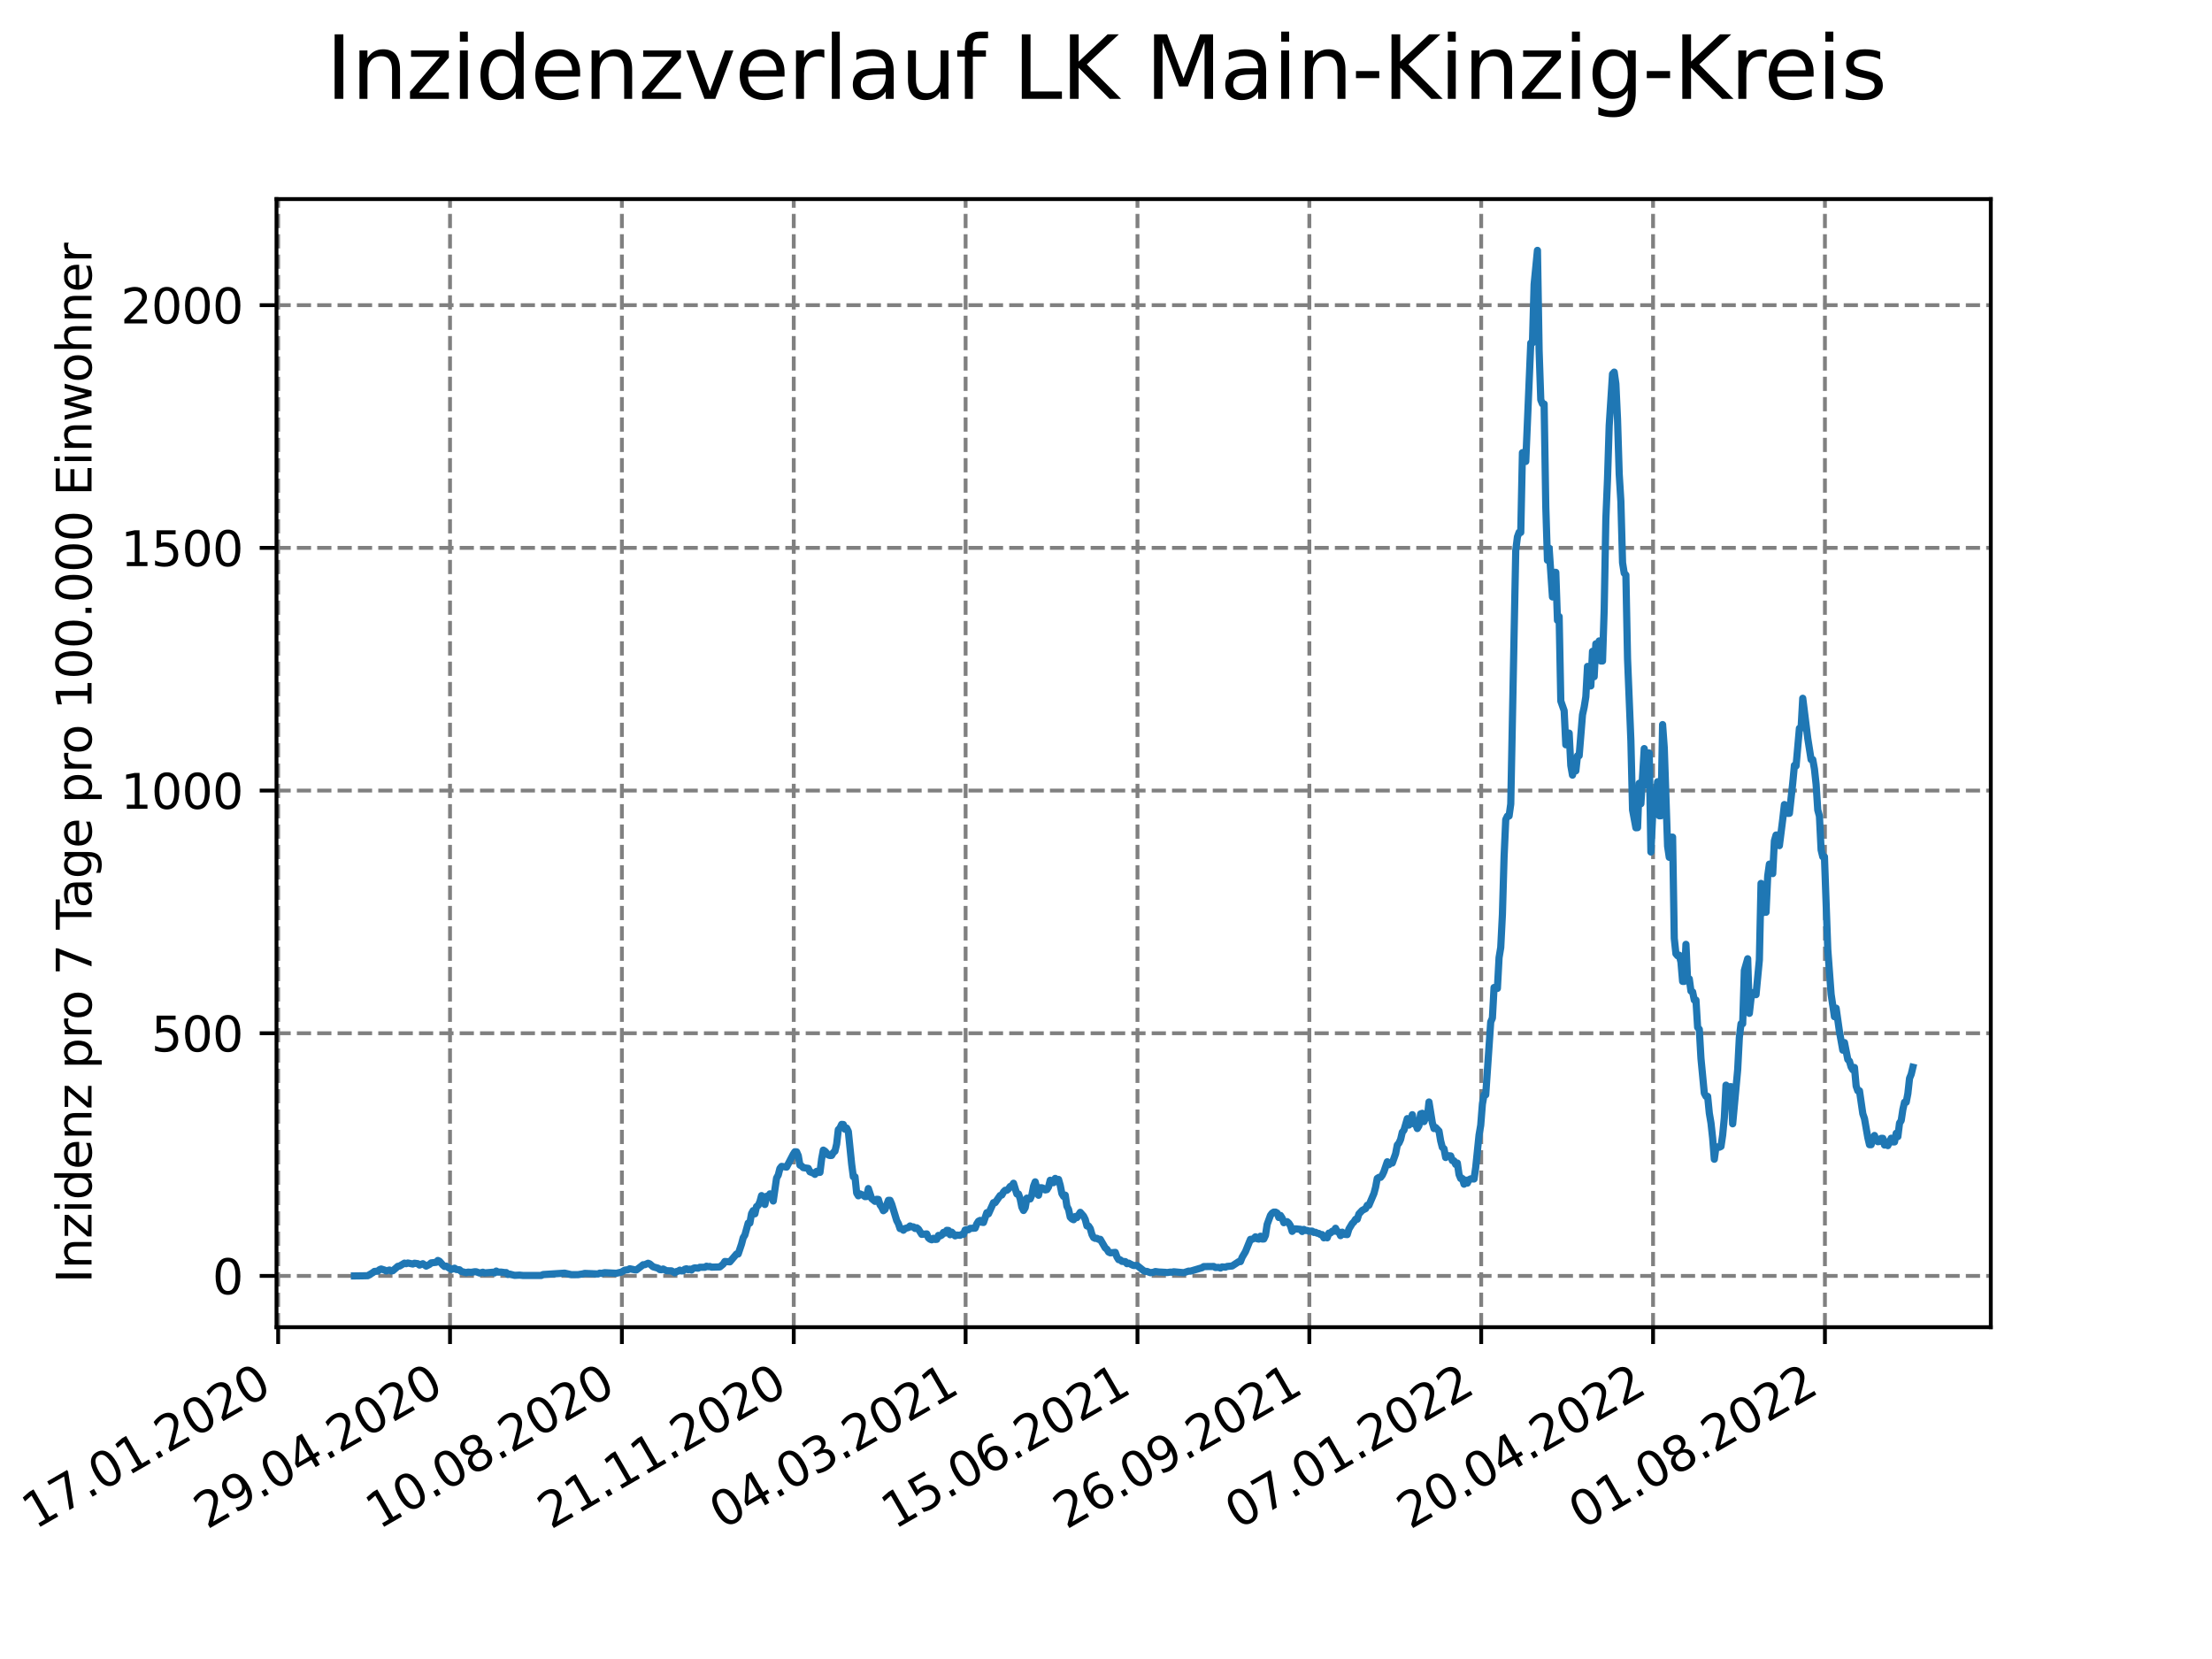 <?xml version="1.0" encoding="utf-8" standalone="no"?>
<!DOCTYPE svg PUBLIC "-//W3C//DTD SVG 1.1//EN"
  "http://www.w3.org/Graphics/SVG/1.1/DTD/svg11.dtd">
<svg xmlns:xlink="http://www.w3.org/1999/xlink" width="460.8pt" height="345.6pt" viewBox="0 0 460.8 345.6" xmlns="http://www.w3.org/2000/svg" version="1.1">
 <defs>
  <style type="text/css">*{stroke-linejoin: round; stroke-linecap: butt}</style>
 </defs>
 <g id="figure_1">
  <g id="patch_1">
   <path d="M 0 345.6 
L 460.8 345.6 
L 460.8 0 
L 0 0 
z
" style="fill: #ffffff"/>
  </g>
  <g id="axes_1">
   <g id="patch_2">
    <path d="M 57.6 276.48 
L 414.72 276.48 
L 414.72 41.472 
L 57.6 41.472 
z
" style="fill: #ffffff"/>
   </g>
   <g id="matplotlib.axis_1">
    <g id="xtick_1">
     <g id="line2d_1">
      <path d="M 57.945 276.48 
L 57.945 41.472 
" clip-path="url(#pb0fc95da57)" style="fill: none; stroke-dasharray: 2.96,1.28; stroke-dashoffset: 0; stroke: #808080; stroke-width: 0.8"/>
     </g>
     <g id="line2d_2">
      <defs>
       <path id="m24f21e3504" d="M 0 0 
L 0 3.5 
" style="stroke: #000000; stroke-width: 0.8"/>
      </defs>
      <g>
       <use xlink:href="#m24f21e3504" x="57.945" y="276.48" style="stroke: #000000; stroke-width: 0.8"/>
      </g>
     </g>
     <g id="text_1">
      <!-- 17.01.2020 -->
      <g transform="translate(7.319 318.689) rotate(-30) scale(0.1 -0.1)">
       <defs>
        <path id="DejaVuSans-31" d="M 794 531 
L 1825 531 
L 1825 4091 
L 703 3866 
L 703 4441 
L 1819 4666 
L 2450 4666 
L 2450 531 
L 3481 531 
L 3481 0 
L 794 0 
L 794 531 
z
" transform="scale(0.016)"/>
        <path id="DejaVuSans-37" d="M 525 4666 
L 3525 4666 
L 3525 4397 
L 1831 0 
L 1172 0 
L 2766 4134 
L 525 4134 
L 525 4666 
z
" transform="scale(0.016)"/>
        <path id="DejaVuSans-2e" d="M 684 794 
L 1344 794 
L 1344 0 
L 684 0 
L 684 794 
z
" transform="scale(0.016)"/>
        <path id="DejaVuSans-30" d="M 2034 4250 
Q 1547 4250 1301 3770 
Q 1056 3291 1056 2328 
Q 1056 1369 1301 889 
Q 1547 409 2034 409 
Q 2525 409 2770 889 
Q 3016 1369 3016 2328 
Q 3016 3291 2770 3770 
Q 2525 4250 2034 4250 
z
M 2034 4750 
Q 2819 4750 3233 4129 
Q 3647 3509 3647 2328 
Q 3647 1150 3233 529 
Q 2819 -91 2034 -91 
Q 1250 -91 836 529 
Q 422 1150 422 2328 
Q 422 3509 836 4129 
Q 1250 4750 2034 4750 
z
" transform="scale(0.016)"/>
        <path id="DejaVuSans-32" d="M 1228 531 
L 3431 531 
L 3431 0 
L 469 0 
L 469 531 
Q 828 903 1448 1529 
Q 2069 2156 2228 2338 
Q 2531 2678 2651 2914 
Q 2772 3150 2772 3378 
Q 2772 3750 2511 3984 
Q 2250 4219 1831 4219 
Q 1534 4219 1204 4116 
Q 875 4013 500 3803 
L 500 4441 
Q 881 4594 1212 4672 
Q 1544 4750 1819 4750 
Q 2544 4750 2975 4387 
Q 3406 4025 3406 3419 
Q 3406 3131 3298 2873 
Q 3191 2616 2906 2266 
Q 2828 2175 2409 1742 
Q 1991 1309 1228 531 
z
" transform="scale(0.016)"/>
       </defs>
       <use xlink:href="#DejaVuSans-31"/>
       <use xlink:href="#DejaVuSans-37" x="63.623"/>
       <use xlink:href="#DejaVuSans-2e" x="127.246"/>
       <use xlink:href="#DejaVuSans-30" x="159.033"/>
       <use xlink:href="#DejaVuSans-31" x="222.656"/>
       <use xlink:href="#DejaVuSans-2e" x="286.279"/>
       <use xlink:href="#DejaVuSans-32" x="318.066"/>
       <use xlink:href="#DejaVuSans-30" x="381.689"/>
       <use xlink:href="#DejaVuSans-32" x="445.312"/>
       <use xlink:href="#DejaVuSans-30" x="508.936"/>
      </g>
     </g>
    </g>
    <g id="xtick_2">
     <g id="line2d_3">
      <path d="M 93.747 276.48 
L 93.747 41.472 
" clip-path="url(#pb0fc95da57)" style="fill: none; stroke-dasharray: 2.96,1.28; stroke-dashoffset: 0; stroke: #808080; stroke-width: 0.8"/>
     </g>
     <g id="line2d_4">
      <g>
       <use xlink:href="#m24f21e3504" x="93.747" y="276.48" style="stroke: #000000; stroke-width: 0.8"/>
      </g>
     </g>
     <g id="text_2">
      <!-- 29.04.2020 -->
      <g transform="translate(43.122 318.689) rotate(-30) scale(0.1 -0.1)">
       <defs>
        <path id="DejaVuSans-39" d="M 703 97 
L 703 672 
Q 941 559 1184 500 
Q 1428 441 1663 441 
Q 2288 441 2617 861 
Q 2947 1281 2994 2138 
Q 2813 1869 2534 1725 
Q 2256 1581 1919 1581 
Q 1219 1581 811 2004 
Q 403 2428 403 3163 
Q 403 3881 828 4315 
Q 1253 4750 1959 4750 
Q 2769 4750 3195 4129 
Q 3622 3509 3622 2328 
Q 3622 1225 3098 567 
Q 2575 -91 1691 -91 
Q 1453 -91 1209 -44 
Q 966 3 703 97 
z
M 1959 2075 
Q 2384 2075 2632 2365 
Q 2881 2656 2881 3163 
Q 2881 3666 2632 3958 
Q 2384 4250 1959 4250 
Q 1534 4250 1286 3958 
Q 1038 3666 1038 3163 
Q 1038 2656 1286 2365 
Q 1534 2075 1959 2075 
z
" transform="scale(0.016)"/>
        <path id="DejaVuSans-34" d="M 2419 4116 
L 825 1625 
L 2419 1625 
L 2419 4116 
z
M 2253 4666 
L 3047 4666 
L 3047 1625 
L 3713 1625 
L 3713 1100 
L 3047 1100 
L 3047 0 
L 2419 0 
L 2419 1100 
L 313 1100 
L 313 1709 
L 2253 4666 
z
" transform="scale(0.016)"/>
       </defs>
       <use xlink:href="#DejaVuSans-32"/>
       <use xlink:href="#DejaVuSans-39" x="63.623"/>
       <use xlink:href="#DejaVuSans-2e" x="127.246"/>
       <use xlink:href="#DejaVuSans-30" x="159.033"/>
       <use xlink:href="#DejaVuSans-34" x="222.656"/>
       <use xlink:href="#DejaVuSans-2e" x="286.279"/>
       <use xlink:href="#DejaVuSans-32" x="318.066"/>
       <use xlink:href="#DejaVuSans-30" x="381.689"/>
       <use xlink:href="#DejaVuSans-32" x="445.312"/>
       <use xlink:href="#DejaVuSans-30" x="508.936"/>
      </g>
     </g>
    </g>
    <g id="xtick_3">
     <g id="line2d_5">
      <path d="M 129.549 276.48 
L 129.549 41.472 
" clip-path="url(#pb0fc95da57)" style="fill: none; stroke-dasharray: 2.96,1.28; stroke-dashoffset: 0; stroke: #808080; stroke-width: 0.8"/>
     </g>
     <g id="line2d_6">
      <g>
       <use xlink:href="#m24f21e3504" x="129.549" y="276.48" style="stroke: #000000; stroke-width: 0.8"/>
      </g>
     </g>
     <g id="text_3">
      <!-- 10.08.2020 -->
      <g transform="translate(78.924 318.689) rotate(-30) scale(0.1 -0.1)">
       <defs>
        <path id="DejaVuSans-38" d="M 2034 2216 
Q 1584 2216 1326 1975 
Q 1069 1734 1069 1313 
Q 1069 891 1326 650 
Q 1584 409 2034 409 
Q 2484 409 2743 651 
Q 3003 894 3003 1313 
Q 3003 1734 2745 1975 
Q 2488 2216 2034 2216 
z
M 1403 2484 
Q 997 2584 770 2862 
Q 544 3141 544 3541 
Q 544 4100 942 4425 
Q 1341 4750 2034 4750 
Q 2731 4750 3128 4425 
Q 3525 4100 3525 3541 
Q 3525 3141 3298 2862 
Q 3072 2584 2669 2484 
Q 3125 2378 3379 2068 
Q 3634 1759 3634 1313 
Q 3634 634 3220 271 
Q 2806 -91 2034 -91 
Q 1263 -91 848 271 
Q 434 634 434 1313 
Q 434 1759 690 2068 
Q 947 2378 1403 2484 
z
M 1172 3481 
Q 1172 3119 1398 2916 
Q 1625 2713 2034 2713 
Q 2441 2713 2670 2916 
Q 2900 3119 2900 3481 
Q 2900 3844 2670 4047 
Q 2441 4250 2034 4250 
Q 1625 4250 1398 4047 
Q 1172 3844 1172 3481 
z
" transform="scale(0.016)"/>
       </defs>
       <use xlink:href="#DejaVuSans-31"/>
       <use xlink:href="#DejaVuSans-30" x="63.623"/>
       <use xlink:href="#DejaVuSans-2e" x="127.246"/>
       <use xlink:href="#DejaVuSans-30" x="159.033"/>
       <use xlink:href="#DejaVuSans-38" x="222.656"/>
       <use xlink:href="#DejaVuSans-2e" x="286.279"/>
       <use xlink:href="#DejaVuSans-32" x="318.066"/>
       <use xlink:href="#DejaVuSans-30" x="381.689"/>
       <use xlink:href="#DejaVuSans-32" x="445.312"/>
       <use xlink:href="#DejaVuSans-30" x="508.936"/>
      </g>
     </g>
    </g>
    <g id="xtick_4">
     <g id="line2d_7">
      <path d="M 165.352 276.48 
L 165.352 41.472 
" clip-path="url(#pb0fc95da57)" style="fill: none; stroke-dasharray: 2.96,1.28; stroke-dashoffset: 0; stroke: #808080; stroke-width: 0.8"/>
     </g>
     <g id="line2d_8">
      <g>
       <use xlink:href="#m24f21e3504" x="165.352" y="276.48" style="stroke: #000000; stroke-width: 0.8"/>
      </g>
     </g>
     <g id="text_4">
      <!-- 21.11.2020 -->
      <g transform="translate(114.727 318.689) rotate(-30) scale(0.1 -0.1)">
       <use xlink:href="#DejaVuSans-32"/>
       <use xlink:href="#DejaVuSans-31" x="63.623"/>
       <use xlink:href="#DejaVuSans-2e" x="127.246"/>
       <use xlink:href="#DejaVuSans-31" x="159.033"/>
       <use xlink:href="#DejaVuSans-31" x="222.656"/>
       <use xlink:href="#DejaVuSans-2e" x="286.279"/>
       <use xlink:href="#DejaVuSans-32" x="318.066"/>
       <use xlink:href="#DejaVuSans-30" x="381.689"/>
       <use xlink:href="#DejaVuSans-32" x="445.312"/>
       <use xlink:href="#DejaVuSans-30" x="508.936"/>
      </g>
     </g>
    </g>
    <g id="xtick_5">
     <g id="line2d_9">
      <path d="M 201.154 276.48 
L 201.154 41.472 
" clip-path="url(#pb0fc95da57)" style="fill: none; stroke-dasharray: 2.96,1.28; stroke-dashoffset: 0; stroke: #808080; stroke-width: 0.8"/>
     </g>
     <g id="line2d_10">
      <g>
       <use xlink:href="#m24f21e3504" x="201.154" y="276.48" style="stroke: #000000; stroke-width: 0.8"/>
      </g>
     </g>
     <g id="text_5">
      <!-- 04.03.2021 -->
      <g transform="translate(150.529 318.689) rotate(-30) scale(0.1 -0.1)">
       <defs>
        <path id="DejaVuSans-33" d="M 2597 2516 
Q 3050 2419 3304 2112 
Q 3559 1806 3559 1356 
Q 3559 666 3084 287 
Q 2609 -91 1734 -91 
Q 1441 -91 1130 -33 
Q 819 25 488 141 
L 488 750 
Q 750 597 1062 519 
Q 1375 441 1716 441 
Q 2309 441 2620 675 
Q 2931 909 2931 1356 
Q 2931 1769 2642 2001 
Q 2353 2234 1838 2234 
L 1294 2234 
L 1294 2753 
L 1863 2753 
Q 2328 2753 2575 2939 
Q 2822 3125 2822 3475 
Q 2822 3834 2567 4026 
Q 2313 4219 1838 4219 
Q 1578 4219 1281 4162 
Q 984 4106 628 3988 
L 628 4550 
Q 988 4650 1302 4700 
Q 1616 4750 1894 4750 
Q 2613 4750 3031 4423 
Q 3450 4097 3450 3541 
Q 3450 3153 3228 2886 
Q 3006 2619 2597 2516 
z
" transform="scale(0.016)"/>
       </defs>
       <use xlink:href="#DejaVuSans-30"/>
       <use xlink:href="#DejaVuSans-34" x="63.623"/>
       <use xlink:href="#DejaVuSans-2e" x="127.246"/>
       <use xlink:href="#DejaVuSans-30" x="159.033"/>
       <use xlink:href="#DejaVuSans-33" x="222.656"/>
       <use xlink:href="#DejaVuSans-2e" x="286.279"/>
       <use xlink:href="#DejaVuSans-32" x="318.066"/>
       <use xlink:href="#DejaVuSans-30" x="381.689"/>
       <use xlink:href="#DejaVuSans-32" x="445.312"/>
       <use xlink:href="#DejaVuSans-31" x="508.936"/>
      </g>
     </g>
    </g>
    <g id="xtick_6">
     <g id="line2d_11">
      <path d="M 236.957 276.48 
L 236.957 41.472 
" clip-path="url(#pb0fc95da57)" style="fill: none; stroke-dasharray: 2.96,1.28; stroke-dashoffset: 0; stroke: #808080; stroke-width: 0.8"/>
     </g>
     <g id="line2d_12">
      <g>
       <use xlink:href="#m24f21e3504" x="236.957" y="276.48" style="stroke: #000000; stroke-width: 0.8"/>
      </g>
     </g>
     <g id="text_6">
      <!-- 15.06.2021 -->
      <g transform="translate(186.331 318.689) rotate(-30) scale(0.1 -0.1)">
       <defs>
        <path id="DejaVuSans-35" d="M 691 4666 
L 3169 4666 
L 3169 4134 
L 1269 4134 
L 1269 2991 
Q 1406 3038 1543 3061 
Q 1681 3084 1819 3084 
Q 2600 3084 3056 2656 
Q 3513 2228 3513 1497 
Q 3513 744 3044 326 
Q 2575 -91 1722 -91 
Q 1428 -91 1123 -41 
Q 819 9 494 109 
L 494 744 
Q 775 591 1075 516 
Q 1375 441 1709 441 
Q 2250 441 2565 725 
Q 2881 1009 2881 1497 
Q 2881 1984 2565 2268 
Q 2250 2553 1709 2553 
Q 1456 2553 1204 2497 
Q 953 2441 691 2322 
L 691 4666 
z
" transform="scale(0.016)"/>
        <path id="DejaVuSans-36" d="M 2113 2584 
Q 1688 2584 1439 2293 
Q 1191 2003 1191 1497 
Q 1191 994 1439 701 
Q 1688 409 2113 409 
Q 2538 409 2786 701 
Q 3034 994 3034 1497 
Q 3034 2003 2786 2293 
Q 2538 2584 2113 2584 
z
M 3366 4563 
L 3366 3988 
Q 3128 4100 2886 4159 
Q 2644 4219 2406 4219 
Q 1781 4219 1451 3797 
Q 1122 3375 1075 2522 
Q 1259 2794 1537 2939 
Q 1816 3084 2150 3084 
Q 2853 3084 3261 2657 
Q 3669 2231 3669 1497 
Q 3669 778 3244 343 
Q 2819 -91 2113 -91 
Q 1303 -91 875 529 
Q 447 1150 447 2328 
Q 447 3434 972 4092 
Q 1497 4750 2381 4750 
Q 2619 4750 2861 4703 
Q 3103 4656 3366 4563 
z
" transform="scale(0.016)"/>
       </defs>
       <use xlink:href="#DejaVuSans-31"/>
       <use xlink:href="#DejaVuSans-35" x="63.623"/>
       <use xlink:href="#DejaVuSans-2e" x="127.246"/>
       <use xlink:href="#DejaVuSans-30" x="159.033"/>
       <use xlink:href="#DejaVuSans-36" x="222.656"/>
       <use xlink:href="#DejaVuSans-2e" x="286.279"/>
       <use xlink:href="#DejaVuSans-32" x="318.066"/>
       <use xlink:href="#DejaVuSans-30" x="381.689"/>
       <use xlink:href="#DejaVuSans-32" x="445.312"/>
       <use xlink:href="#DejaVuSans-31" x="508.936"/>
      </g>
     </g>
    </g>
    <g id="xtick_7">
     <g id="line2d_13">
      <path d="M 272.759 276.48 
L 272.759 41.472 
" clip-path="url(#pb0fc95da57)" style="fill: none; stroke-dasharray: 2.96,1.28; stroke-dashoffset: 0; stroke: #808080; stroke-width: 0.8"/>
     </g>
     <g id="line2d_14">
      <g>
       <use xlink:href="#m24f21e3504" x="272.759" y="276.48" style="stroke: #000000; stroke-width: 0.8"/>
      </g>
     </g>
     <g id="text_7">
      <!-- 26.09.2021 -->
      <g transform="translate(222.134 318.689) rotate(-30) scale(0.1 -0.1)">
       <use xlink:href="#DejaVuSans-32"/>
       <use xlink:href="#DejaVuSans-36" x="63.623"/>
       <use xlink:href="#DejaVuSans-2e" x="127.246"/>
       <use xlink:href="#DejaVuSans-30" x="159.033"/>
       <use xlink:href="#DejaVuSans-39" x="222.656"/>
       <use xlink:href="#DejaVuSans-2e" x="286.279"/>
       <use xlink:href="#DejaVuSans-32" x="318.066"/>
       <use xlink:href="#DejaVuSans-30" x="381.689"/>
       <use xlink:href="#DejaVuSans-32" x="445.312"/>
       <use xlink:href="#DejaVuSans-31" x="508.936"/>
      </g>
     </g>
    </g>
    <g id="xtick_8">
     <g id="line2d_15">
      <path d="M 308.561 276.48 
L 308.561 41.472 
" clip-path="url(#pb0fc95da57)" style="fill: none; stroke-dasharray: 2.96,1.28; stroke-dashoffset: 0; stroke: #808080; stroke-width: 0.8"/>
     </g>
     <g id="line2d_16">
      <g>
       <use xlink:href="#m24f21e3504" x="308.561" y="276.48" style="stroke: #000000; stroke-width: 0.8"/>
      </g>
     </g>
     <g id="text_8">
      <!-- 07.01.2022 -->
      <g transform="translate(257.936 318.689) rotate(-30) scale(0.1 -0.1)">
       <use xlink:href="#DejaVuSans-30"/>
       <use xlink:href="#DejaVuSans-37" x="63.623"/>
       <use xlink:href="#DejaVuSans-2e" x="127.246"/>
       <use xlink:href="#DejaVuSans-30" x="159.033"/>
       <use xlink:href="#DejaVuSans-31" x="222.656"/>
       <use xlink:href="#DejaVuSans-2e" x="286.279"/>
       <use xlink:href="#DejaVuSans-32" x="318.066"/>
       <use xlink:href="#DejaVuSans-30" x="381.689"/>
       <use xlink:href="#DejaVuSans-32" x="445.312"/>
       <use xlink:href="#DejaVuSans-32" x="508.936"/>
      </g>
     </g>
    </g>
    <g id="xtick_9">
     <g id="line2d_17">
      <path d="M 344.364 276.48 
L 344.364 41.472 
" clip-path="url(#pb0fc95da57)" style="fill: none; stroke-dasharray: 2.96,1.28; stroke-dashoffset: 0; stroke: #808080; stroke-width: 0.8"/>
     </g>
     <g id="line2d_18">
      <g>
       <use xlink:href="#m24f21e3504" x="344.364" y="276.48" style="stroke: #000000; stroke-width: 0.8"/>
      </g>
     </g>
     <g id="text_9">
      <!-- 20.04.2022 -->
      <g transform="translate(293.738 318.689) rotate(-30) scale(0.1 -0.1)">
       <use xlink:href="#DejaVuSans-32"/>
       <use xlink:href="#DejaVuSans-30" x="63.623"/>
       <use xlink:href="#DejaVuSans-2e" x="127.246"/>
       <use xlink:href="#DejaVuSans-30" x="159.033"/>
       <use xlink:href="#DejaVuSans-34" x="222.656"/>
       <use xlink:href="#DejaVuSans-2e" x="286.279"/>
       <use xlink:href="#DejaVuSans-32" x="318.066"/>
       <use xlink:href="#DejaVuSans-30" x="381.689"/>
       <use xlink:href="#DejaVuSans-32" x="445.312"/>
       <use xlink:href="#DejaVuSans-32" x="508.936"/>
      </g>
     </g>
    </g>
    <g id="xtick_10">
     <g id="line2d_19">
      <path d="M 380.166 276.48 
L 380.166 41.472 
" clip-path="url(#pb0fc95da57)" style="fill: none; stroke-dasharray: 2.96,1.28; stroke-dashoffset: 0; stroke: #808080; stroke-width: 0.8"/>
     </g>
     <g id="line2d_20">
      <g>
       <use xlink:href="#m24f21e3504" x="380.166" y="276.48" style="stroke: #000000; stroke-width: 0.8"/>
      </g>
     </g>
     <g id="text_10">
      <!-- 01.08.2022 -->
      <g transform="translate(329.541 318.689) rotate(-30) scale(0.1 -0.1)">
       <use xlink:href="#DejaVuSans-30"/>
       <use xlink:href="#DejaVuSans-31" x="63.623"/>
       <use xlink:href="#DejaVuSans-2e" x="127.246"/>
       <use xlink:href="#DejaVuSans-30" x="159.033"/>
       <use xlink:href="#DejaVuSans-38" x="222.656"/>
       <use xlink:href="#DejaVuSans-2e" x="286.279"/>
       <use xlink:href="#DejaVuSans-32" x="318.066"/>
       <use xlink:href="#DejaVuSans-30" x="381.689"/>
       <use xlink:href="#DejaVuSans-32" x="445.312"/>
       <use xlink:href="#DejaVuSans-32" x="508.936"/>
      </g>
     </g>
    </g>
   </g>
   <g id="matplotlib.axis_2">
    <g id="ytick_1">
     <g id="line2d_21">
      <path d="M 57.6 265.798 
L 414.72 265.798 
" clip-path="url(#pb0fc95da57)" style="fill: none; stroke-dasharray: 2.96,1.28; stroke-dashoffset: 0; stroke: #808080; stroke-width: 0.8"/>
     </g>
     <g id="line2d_22">
      <defs>
       <path id="mfd058e147b" d="M 0 0 
L -3.5 0 
" style="stroke: #000000; stroke-width: 0.8"/>
      </defs>
      <g>
       <use xlink:href="#mfd058e147b" x="57.6" y="265.798" style="stroke: #000000; stroke-width: 0.8"/>
      </g>
     </g>
     <g id="text_11">
      <!-- 0 -->
      <g transform="translate(44.237 269.597) scale(0.1 -0.1)">
       <use xlink:href="#DejaVuSans-30"/>
      </g>
     </g>
    </g>
    <g id="ytick_2">
     <g id="line2d_23">
      <path d="M 57.6 215.242 
L 414.72 215.242 
" clip-path="url(#pb0fc95da57)" style="fill: none; stroke-dasharray: 2.96,1.28; stroke-dashoffset: 0; stroke: #808080; stroke-width: 0.8"/>
     </g>
     <g id="line2d_24">
      <g>
       <use xlink:href="#mfd058e147b" x="57.6" y="215.242" style="stroke: #000000; stroke-width: 0.8"/>
      </g>
     </g>
     <g id="text_12">
      <!-- 500 -->
      <g transform="translate(31.512 219.041) scale(0.1 -0.1)">
       <use xlink:href="#DejaVuSans-35"/>
       <use xlink:href="#DejaVuSans-30" x="63.623"/>
       <use xlink:href="#DejaVuSans-30" x="127.246"/>
      </g>
     </g>
    </g>
    <g id="ytick_3">
     <g id="line2d_25">
      <path d="M 57.6 164.686 
L 414.72 164.686 
" clip-path="url(#pb0fc95da57)" style="fill: none; stroke-dasharray: 2.96,1.28; stroke-dashoffset: 0; stroke: #808080; stroke-width: 0.8"/>
     </g>
     <g id="line2d_26">
      <g>
       <use xlink:href="#mfd058e147b" x="57.6" y="164.686" style="stroke: #000000; stroke-width: 0.8"/>
      </g>
     </g>
     <g id="text_13">
      <!-- 1000 -->
      <g transform="translate(25.15 168.485) scale(0.1 -0.1)">
       <use xlink:href="#DejaVuSans-31"/>
       <use xlink:href="#DejaVuSans-30" x="63.623"/>
       <use xlink:href="#DejaVuSans-30" x="127.246"/>
       <use xlink:href="#DejaVuSans-30" x="190.869"/>
      </g>
     </g>
    </g>
    <g id="ytick_4">
     <g id="line2d_27">
      <path d="M 57.6 114.13 
L 414.72 114.13 
" clip-path="url(#pb0fc95da57)" style="fill: none; stroke-dasharray: 2.96,1.28; stroke-dashoffset: 0; stroke: #808080; stroke-width: 0.8"/>
     </g>
     <g id="line2d_28">
      <g>
       <use xlink:href="#mfd058e147b" x="57.6" y="114.13" style="stroke: #000000; stroke-width: 0.8"/>
      </g>
     </g>
     <g id="text_14">
      <!-- 1500 -->
      <g transform="translate(25.15 117.929) scale(0.1 -0.1)">
       <use xlink:href="#DejaVuSans-31"/>
       <use xlink:href="#DejaVuSans-35" x="63.623"/>
       <use xlink:href="#DejaVuSans-30" x="127.246"/>
       <use xlink:href="#DejaVuSans-30" x="190.869"/>
      </g>
     </g>
    </g>
    <g id="ytick_5">
     <g id="line2d_29">
      <path d="M 57.6 63.574 
L 414.72 63.574 
" clip-path="url(#pb0fc95da57)" style="fill: none; stroke-dasharray: 2.96,1.28; stroke-dashoffset: 0; stroke: #808080; stroke-width: 0.8"/>
     </g>
     <g id="line2d_30">
      <g>
       <use xlink:href="#mfd058e147b" x="57.6" y="63.574" style="stroke: #000000; stroke-width: 0.8"/>
      </g>
     </g>
     <g id="text_15">
      <!-- 2000 -->
      <g transform="translate(25.15 67.373) scale(0.1 -0.1)">
       <use xlink:href="#DejaVuSans-32"/>
       <use xlink:href="#DejaVuSans-30" x="63.623"/>
       <use xlink:href="#DejaVuSans-30" x="127.246"/>
       <use xlink:href="#DejaVuSans-30" x="190.869"/>
      </g>
     </g>
    </g>
    <g id="text_16">
     <!-- Inzidenz pro 7 Tage pro 100.000 Einwohner -->
     <g transform="translate(19.07 267.301) rotate(-90) scale(0.1 -0.1)">
      <defs>
       <path id="DejaVuSans-49" d="M 628 4666 
L 1259 4666 
L 1259 0 
L 628 0 
L 628 4666 
z
" transform="scale(0.016)"/>
       <path id="DejaVuSans-6e" d="M 3513 2113 
L 3513 0 
L 2938 0 
L 2938 2094 
Q 2938 2591 2744 2837 
Q 2550 3084 2163 3084 
Q 1697 3084 1428 2787 
Q 1159 2491 1159 1978 
L 1159 0 
L 581 0 
L 581 3500 
L 1159 3500 
L 1159 2956 
Q 1366 3272 1645 3428 
Q 1925 3584 2291 3584 
Q 2894 3584 3203 3211 
Q 3513 2838 3513 2113 
z
" transform="scale(0.016)"/>
       <path id="DejaVuSans-7a" d="M 353 3500 
L 3084 3500 
L 3084 2975 
L 922 459 
L 3084 459 
L 3084 0 
L 275 0 
L 275 525 
L 2438 3041 
L 353 3041 
L 353 3500 
z
" transform="scale(0.016)"/>
       <path id="DejaVuSans-69" d="M 603 3500 
L 1178 3500 
L 1178 0 
L 603 0 
L 603 3500 
z
M 603 4863 
L 1178 4863 
L 1178 4134 
L 603 4134 
L 603 4863 
z
" transform="scale(0.016)"/>
       <path id="DejaVuSans-64" d="M 2906 2969 
L 2906 4863 
L 3481 4863 
L 3481 0 
L 2906 0 
L 2906 525 
Q 2725 213 2448 61 
Q 2172 -91 1784 -91 
Q 1150 -91 751 415 
Q 353 922 353 1747 
Q 353 2572 751 3078 
Q 1150 3584 1784 3584 
Q 2172 3584 2448 3432 
Q 2725 3281 2906 2969 
z
M 947 1747 
Q 947 1113 1208 752 
Q 1469 391 1925 391 
Q 2381 391 2643 752 
Q 2906 1113 2906 1747 
Q 2906 2381 2643 2742 
Q 2381 3103 1925 3103 
Q 1469 3103 1208 2742 
Q 947 2381 947 1747 
z
" transform="scale(0.016)"/>
       <path id="DejaVuSans-65" d="M 3597 1894 
L 3597 1613 
L 953 1613 
Q 991 1019 1311 708 
Q 1631 397 2203 397 
Q 2534 397 2845 478 
Q 3156 559 3463 722 
L 3463 178 
Q 3153 47 2828 -22 
Q 2503 -91 2169 -91 
Q 1331 -91 842 396 
Q 353 884 353 1716 
Q 353 2575 817 3079 
Q 1281 3584 2069 3584 
Q 2775 3584 3186 3129 
Q 3597 2675 3597 1894 
z
M 3022 2063 
Q 3016 2534 2758 2815 
Q 2500 3097 2075 3097 
Q 1594 3097 1305 2825 
Q 1016 2553 972 2059 
L 3022 2063 
z
" transform="scale(0.016)"/>
       <path id="DejaVuSans-20" transform="scale(0.016)"/>
       <path id="DejaVuSans-70" d="M 1159 525 
L 1159 -1331 
L 581 -1331 
L 581 3500 
L 1159 3500 
L 1159 2969 
Q 1341 3281 1617 3432 
Q 1894 3584 2278 3584 
Q 2916 3584 3314 3078 
Q 3713 2572 3713 1747 
Q 3713 922 3314 415 
Q 2916 -91 2278 -91 
Q 1894 -91 1617 61 
Q 1341 213 1159 525 
z
M 3116 1747 
Q 3116 2381 2855 2742 
Q 2594 3103 2138 3103 
Q 1681 3103 1420 2742 
Q 1159 2381 1159 1747 
Q 1159 1113 1420 752 
Q 1681 391 2138 391 
Q 2594 391 2855 752 
Q 3116 1113 3116 1747 
z
" transform="scale(0.016)"/>
       <path id="DejaVuSans-72" d="M 2631 2963 
Q 2534 3019 2420 3045 
Q 2306 3072 2169 3072 
Q 1681 3072 1420 2755 
Q 1159 2438 1159 1844 
L 1159 0 
L 581 0 
L 581 3500 
L 1159 3500 
L 1159 2956 
Q 1341 3275 1631 3429 
Q 1922 3584 2338 3584 
Q 2397 3584 2469 3576 
Q 2541 3569 2628 3553 
L 2631 2963 
z
" transform="scale(0.016)"/>
       <path id="DejaVuSans-6f" d="M 1959 3097 
Q 1497 3097 1228 2736 
Q 959 2375 959 1747 
Q 959 1119 1226 758 
Q 1494 397 1959 397 
Q 2419 397 2687 759 
Q 2956 1122 2956 1747 
Q 2956 2369 2687 2733 
Q 2419 3097 1959 3097 
z
M 1959 3584 
Q 2709 3584 3137 3096 
Q 3566 2609 3566 1747 
Q 3566 888 3137 398 
Q 2709 -91 1959 -91 
Q 1206 -91 779 398 
Q 353 888 353 1747 
Q 353 2609 779 3096 
Q 1206 3584 1959 3584 
z
" transform="scale(0.016)"/>
       <path id="DejaVuSans-54" d="M -19 4666 
L 3928 4666 
L 3928 4134 
L 2272 4134 
L 2272 0 
L 1638 0 
L 1638 4134 
L -19 4134 
L -19 4666 
z
" transform="scale(0.016)"/>
       <path id="DejaVuSans-61" d="M 2194 1759 
Q 1497 1759 1228 1600 
Q 959 1441 959 1056 
Q 959 750 1161 570 
Q 1363 391 1709 391 
Q 2188 391 2477 730 
Q 2766 1069 2766 1631 
L 2766 1759 
L 2194 1759 
z
M 3341 1997 
L 3341 0 
L 2766 0 
L 2766 531 
Q 2569 213 2275 61 
Q 1981 -91 1556 -91 
Q 1019 -91 701 211 
Q 384 513 384 1019 
Q 384 1609 779 1909 
Q 1175 2209 1959 2209 
L 2766 2209 
L 2766 2266 
Q 2766 2663 2505 2880 
Q 2244 3097 1772 3097 
Q 1472 3097 1187 3025 
Q 903 2953 641 2809 
L 641 3341 
Q 956 3463 1253 3523 
Q 1550 3584 1831 3584 
Q 2591 3584 2966 3190 
Q 3341 2797 3341 1997 
z
" transform="scale(0.016)"/>
       <path id="DejaVuSans-67" d="M 2906 1791 
Q 2906 2416 2648 2759 
Q 2391 3103 1925 3103 
Q 1463 3103 1205 2759 
Q 947 2416 947 1791 
Q 947 1169 1205 825 
Q 1463 481 1925 481 
Q 2391 481 2648 825 
Q 2906 1169 2906 1791 
z
M 3481 434 
Q 3481 -459 3084 -895 
Q 2688 -1331 1869 -1331 
Q 1566 -1331 1297 -1286 
Q 1028 -1241 775 -1147 
L 775 -588 
Q 1028 -725 1275 -790 
Q 1522 -856 1778 -856 
Q 2344 -856 2625 -561 
Q 2906 -266 2906 331 
L 2906 616 
Q 2728 306 2450 153 
Q 2172 0 1784 0 
Q 1141 0 747 490 
Q 353 981 353 1791 
Q 353 2603 747 3093 
Q 1141 3584 1784 3584 
Q 2172 3584 2450 3431 
Q 2728 3278 2906 2969 
L 2906 3500 
L 3481 3500 
L 3481 434 
z
" transform="scale(0.016)"/>
       <path id="DejaVuSans-45" d="M 628 4666 
L 3578 4666 
L 3578 4134 
L 1259 4134 
L 1259 2753 
L 3481 2753 
L 3481 2222 
L 1259 2222 
L 1259 531 
L 3634 531 
L 3634 0 
L 628 0 
L 628 4666 
z
" transform="scale(0.016)"/>
       <path id="DejaVuSans-77" d="M 269 3500 
L 844 3500 
L 1563 769 
L 2278 3500 
L 2956 3500 
L 3675 769 
L 4391 3500 
L 4966 3500 
L 4050 0 
L 3372 0 
L 2619 2869 
L 1863 0 
L 1184 0 
L 269 3500 
z
" transform="scale(0.016)"/>
       <path id="DejaVuSans-68" d="M 3513 2113 
L 3513 0 
L 2938 0 
L 2938 2094 
Q 2938 2591 2744 2837 
Q 2550 3084 2163 3084 
Q 1697 3084 1428 2787 
Q 1159 2491 1159 1978 
L 1159 0 
L 581 0 
L 581 4863 
L 1159 4863 
L 1159 2956 
Q 1366 3272 1645 3428 
Q 1925 3584 2291 3584 
Q 2894 3584 3203 3211 
Q 3513 2838 3513 2113 
z
" transform="scale(0.016)"/>
      </defs>
      <use xlink:href="#DejaVuSans-49"/>
      <use xlink:href="#DejaVuSans-6e" x="29.492"/>
      <use xlink:href="#DejaVuSans-7a" x="92.871"/>
      <use xlink:href="#DejaVuSans-69" x="145.361"/>
      <use xlink:href="#DejaVuSans-64" x="173.145"/>
      <use xlink:href="#DejaVuSans-65" x="236.621"/>
      <use xlink:href="#DejaVuSans-6e" x="298.145"/>
      <use xlink:href="#DejaVuSans-7a" x="361.523"/>
      <use xlink:href="#DejaVuSans-20" x="414.014"/>
      <use xlink:href="#DejaVuSans-70" x="445.801"/>
      <use xlink:href="#DejaVuSans-72" x="509.277"/>
      <use xlink:href="#DejaVuSans-6f" x="548.141"/>
      <use xlink:href="#DejaVuSans-20" x="609.322"/>
      <use xlink:href="#DejaVuSans-37" x="641.109"/>
      <use xlink:href="#DejaVuSans-20" x="704.732"/>
      <use xlink:href="#DejaVuSans-54" x="736.52"/>
      <use xlink:href="#DejaVuSans-61" x="781.104"/>
      <use xlink:href="#DejaVuSans-67" x="842.383"/>
      <use xlink:href="#DejaVuSans-65" x="905.859"/>
      <use xlink:href="#DejaVuSans-20" x="967.383"/>
      <use xlink:href="#DejaVuSans-70" x="999.17"/>
      <use xlink:href="#DejaVuSans-72" x="1062.646"/>
      <use xlink:href="#DejaVuSans-6f" x="1101.51"/>
      <use xlink:href="#DejaVuSans-20" x="1162.691"/>
      <use xlink:href="#DejaVuSans-31" x="1194.479"/>
      <use xlink:href="#DejaVuSans-30" x="1258.102"/>
      <use xlink:href="#DejaVuSans-30" x="1321.725"/>
      <use xlink:href="#DejaVuSans-2e" x="1385.348"/>
      <use xlink:href="#DejaVuSans-30" x="1417.135"/>
      <use xlink:href="#DejaVuSans-30" x="1480.758"/>
      <use xlink:href="#DejaVuSans-30" x="1544.381"/>
      <use xlink:href="#DejaVuSans-20" x="1608.004"/>
      <use xlink:href="#DejaVuSans-45" x="1639.791"/>
      <use xlink:href="#DejaVuSans-69" x="1702.975"/>
      <use xlink:href="#DejaVuSans-6e" x="1730.758"/>
      <use xlink:href="#DejaVuSans-77" x="1794.137"/>
      <use xlink:href="#DejaVuSans-6f" x="1875.924"/>
      <use xlink:href="#DejaVuSans-68" x="1937.105"/>
      <use xlink:href="#DejaVuSans-6e" x="2000.484"/>
      <use xlink:href="#DejaVuSans-65" x="2063.863"/>
      <use xlink:href="#DejaVuSans-72" x="2125.387"/>
     </g>
    </g>
   </g>
   <g id="line2d_31">
    <path d="M 73.833 265.798 
L 75.571 265.774 
L 76.613 265.75 
L 77.656 265.125 
L 78.004 264.86 
L 78.699 264.812 
L 79.047 264.5 
L 79.394 264.355 
L 80.089 264.572 
L 80.437 264.764 
L 81.132 264.572 
L 81.48 264.764 
L 81.827 264.716 
L 82.523 264.115 
L 82.87 263.802 
L 83.218 263.754 
L 84.261 263.129 
L 84.608 263.249 
L 84.956 263.105 
L 85.999 263.321 
L 86.346 263.153 
L 87.041 263.249 
L 87.389 263.538 
L 88.084 263.249 
L 88.779 263.754 
L 89.475 263.394 
L 89.822 263.081 
L 90.865 262.961 
L 91.213 262.576 
L 91.56 262.744 
L 92.255 263.538 
L 92.603 263.826 
L 92.951 263.754 
L 93.993 264.451 
L 94.688 264.187 
L 95.036 264.451 
L 95.731 264.524 
L 96.079 264.86 
L 97.122 265.125 
L 97.469 265.004 
L 98.164 265.052 
L 98.86 264.932 
L 99.207 264.932 
L 99.902 265.197 
L 100.598 265.028 
L 100.945 265.173 
L 102.683 265.028 
L 103.031 265.173 
L 103.378 264.788 
L 103.726 265.004 
L 104.421 265.004 
L 105.116 265.101 
L 105.464 265.101 
L 105.812 265.485 
L 106.159 265.413 
L 107.202 265.678 
L 108.245 265.63 
L 108.94 265.702 
L 112.763 265.702 
L 113.111 265.509 
L 117.63 265.221 
L 119.02 265.533 
L 120.411 265.533 
L 121.453 265.365 
L 121.801 265.269 
L 124.582 265.389 
L 124.929 265.221 
L 125.277 265.269 
L 125.972 265.125 
L 128.405 265.245 
L 129.448 265.004 
L 130.143 264.596 
L 130.838 264.5 
L 131.186 264.307 
L 132.229 264.524 
L 132.576 264.548 
L 133.619 263.754 
L 133.967 263.466 
L 134.314 263.466 
L 135.01 263.153 
L 135.357 263.297 
L 136.052 263.898 
L 137.095 264.187 
L 137.443 264.475 
L 137.79 264.5 
L 138.138 264.355 
L 138.833 264.716 
L 139.876 264.74 
L 140.571 265.149 
L 140.919 264.884 
L 141.266 264.812 
L 141.614 264.596 
L 141.962 264.764 
L 142.309 264.74 
L 142.657 264.403 
L 143.004 264.307 
L 143.352 264.5 
L 143.699 264.379 
L 144.047 264.572 
L 144.395 264.235 
L 144.742 264.115 
L 145.437 264.187 
L 145.785 263.995 
L 146.828 263.995 
L 147.175 263.778 
L 147.523 263.874 
L 147.871 263.826 
L 148.218 263.971 
L 149.956 263.922 
L 150.651 263.345 
L 150.999 262.792 
L 152.042 262.865 
L 153.432 261.23 
L 153.78 261.23 
L 154.475 259.162 
L 154.823 257.84 
L 155.17 257.287 
L 155.865 254.786 
L 156.213 254.786 
L 156.561 252.815 
L 156.908 252.19 
L 157.256 252.863 
L 157.603 251.348 
L 157.951 251.108 
L 158.299 250.338 
L 158.646 249.064 
L 158.994 250.507 
L 159.341 250.915 
L 159.689 249.208 
L 160.037 249.305 
L 160.384 248.703 
L 160.732 248.944 
L 161.079 250.194 
L 161.774 245.41 
L 162.122 244.784 
L 162.47 243.414 
L 162.817 242.981 
L 163.86 243.126 
L 165.25 240.457 
L 165.598 239.928 
L 165.946 239.952 
L 166.293 240.745 
L 166.641 242.717 
L 166.988 242.885 
L 167.336 243.246 
L 168.379 243.39 
L 168.726 244.111 
L 169.422 244.376 
L 169.769 244.64 
L 170.117 244.015 
L 170.464 244.231 
L 170.812 244.231 
L 171.16 241.443 
L 171.507 239.591 
L 171.855 239.808 
L 172.55 240.601 
L 172.898 240.721 
L 173.245 240.697 
L 173.593 240.096 
L 173.94 239.808 
L 174.288 238.341 
L 174.636 235.336 
L 174.983 234.975 
L 175.331 234.23 
L 175.678 234.254 
L 176.026 235.24 
L 176.374 234.999 
L 176.721 235.696 
L 177.416 242.524 
L 177.764 245.145 
L 178.111 245.145 
L 178.459 248.535 
L 178.807 249.112 
L 179.154 248.703 
L 179.849 249.016 
L 180.197 249.28 
L 180.545 249.256 
L 180.892 247.597 
L 181.587 249.689 
L 182.283 250.266 
L 182.63 249.833 
L 182.978 249.857 
L 183.325 250.988 
L 183.673 251.468 
L 184.021 252.214 
L 184.368 251.949 
L 185.063 250.05 
L 185.411 250.05 
L 185.759 250.843 
L 186.801 254.257 
L 187.149 254.906 
L 187.497 255.94 
L 187.844 255.94 
L 188.192 256.277 
L 188.539 255.916 
L 189.235 255.724 
L 189.582 255.387 
L 189.93 255.58 
L 190.277 255.58 
L 190.625 255.916 
L 190.973 255.772 
L 191.32 256.036 
L 192.015 257.142 
L 193.058 257.046 
L 193.406 257.864 
L 193.753 258.152 
L 194.101 258.272 
L 194.448 257.96 
L 194.796 258.2 
L 195.144 258.176 
L 195.491 257.359 
L 195.839 257.479 
L 196.186 257.287 
L 196.534 256.734 
L 196.882 256.878 
L 197.229 256.301 
L 197.577 256.325 
L 197.924 257.215 
L 198.272 256.686 
L 198.967 257.455 
L 199.315 257.287 
L 200.01 257.335 
L 200.358 257.142 
L 200.705 257.142 
L 201.053 256.229 
L 201.4 256.133 
L 201.748 256.181 
L 202.096 255.892 
L 203.138 255.844 
L 203.486 254.955 
L 203.834 254.402 
L 204.181 254.233 
L 204.529 254.618 
L 204.876 254.666 
L 205.572 252.622 
L 205.919 252.863 
L 206.962 250.531 
L 207.31 250.531 
L 208.352 249.04 
L 208.7 248.944 
L 209.048 248.319 
L 209.395 247.958 
L 209.743 247.958 
L 210.09 247.67 
L 210.438 247.165 
L 210.786 247.044 
L 211.133 246.492 
L 211.828 248.727 
L 212.176 248.727 
L 212.523 249.737 
L 212.871 251.468 
L 213.219 252.166 
L 213.566 251.589 
L 213.914 249.593 
L 214.261 249.761 
L 214.609 249.761 
L 214.957 248.944 
L 215.304 247.117 
L 215.652 246.203 
L 216.347 248.992 
L 216.695 247.429 
L 217.042 247.429 
L 217.39 247.573 
L 217.737 247.886 
L 218.085 247.814 
L 218.433 247.261 
L 218.78 245.866 
L 219.128 246.371 
L 219.475 246.371 
L 219.823 245.482 
L 220.171 245.914 
L 220.518 245.698 
L 220.866 246.924 
L 221.213 248.655 
L 221.561 249.232 
L 221.909 248.968 
L 222.256 251.276 
L 222.604 251.949 
L 222.951 253.56 
L 223.299 253.921 
L 223.647 254.089 
L 223.994 253.416 
L 224.342 253.656 
L 225.037 252.55 
L 225.732 253.344 
L 226.08 254.041 
L 226.427 255.387 
L 226.775 255.411 
L 227.123 255.94 
L 227.47 257.166 
L 227.818 257.816 
L 228.165 257.984 
L 228.513 257.96 
L 228.86 258.176 
L 229.208 258.176 
L 230.251 259.979 
L 230.598 260.244 
L 230.946 260.821 
L 231.294 260.989 
L 232.336 260.893 
L 232.684 261.855 
L 233.032 262.408 
L 233.379 262.456 
L 233.727 262.768 
L 234.422 262.817 
L 234.77 263.249 
L 235.117 263.129 
L 235.812 263.49 
L 236.16 263.634 
L 236.855 263.61 
L 238.246 264.716 
L 238.593 264.86 
L 238.941 264.86 
L 239.636 265.125 
L 240.331 265.028 
L 240.679 264.884 
L 241.374 264.98 
L 242.764 265.052 
L 243.112 265.101 
L 243.807 265.004 
L 244.155 265.028 
L 244.502 264.932 
L 246.588 265.125 
L 247.631 264.788 
L 247.978 264.812 
L 250.411 264.091 
L 250.759 263.85 
L 252.845 263.826 
L 253.192 264.043 
L 253.887 264.019 
L 254.235 264.163 
L 254.583 263.922 
L 255.278 263.971 
L 255.625 263.826 
L 256.668 263.73 
L 258.059 262.817 
L 258.406 262.817 
L 258.754 261.927 
L 259.449 260.749 
L 260.492 258.176 
L 260.839 258.176 
L 261.187 258.008 
L 261.534 257.647 
L 261.882 258.056 
L 262.23 258.128 
L 262.577 257.527 
L 262.925 258.104 
L 263.272 258.104 
L 263.62 257.359 
L 263.968 255.075 
L 264.663 253.175 
L 265.01 252.719 
L 265.358 252.502 
L 265.706 252.502 
L 266.053 252.695 
L 266.401 253.632 
L 266.748 253.199 
L 267.096 253.752 
L 267.444 254.714 
L 267.791 254.498 
L 268.139 254.498 
L 268.486 254.81 
L 268.834 255.363 
L 269.182 256.517 
L 269.529 256.157 
L 269.877 255.988 
L 270.572 256.061 
L 270.92 256.085 
L 271.267 256.541 
L 271.615 256.109 
L 271.962 256.325 
L 272.31 256.325 
L 272.658 256.469 
L 273.353 256.469 
L 273.7 256.734 
L 274.048 256.71 
L 274.396 256.902 
L 274.743 256.95 
L 275.091 257.191 
L 275.438 257.191 
L 275.786 257.864 
L 276.134 257.575 
L 276.481 257.864 
L 276.829 256.878 
L 277.176 256.854 
L 277.524 256.493 
L 277.872 256.493 
L 278.219 255.868 
L 278.567 256.565 
L 278.914 256.662 
L 279.262 257.407 
L 279.609 256.686 
L 279.957 257.118 
L 280.652 257.191 
L 281 256.036 
L 281.695 254.882 
L 282.043 254.546 
L 282.39 253.993 
L 282.738 253.993 
L 283.085 252.887 
L 283.781 252.142 
L 284.476 251.781 
L 284.823 251.084 
L 285.171 251.084 
L 286.214 248.631 
L 286.561 247.333 
L 286.909 245.482 
L 287.257 245.265 
L 287.604 245.265 
L 287.952 244.809 
L 288.299 244.063 
L 288.995 242.02 
L 289.342 242.621 
L 289.69 242.284 
L 290.037 242.284 
L 290.733 240.337 
L 291.08 238.533 
L 291.428 238.125 
L 291.775 237.355 
L 292.123 235.865 
L 292.471 235.432 
L 293.166 233.028 
L 293.513 234.374 
L 293.861 233.653 
L 294.209 232.21 
L 294.556 234.134 
L 294.904 234.134 
L 295.251 235.095 
L 295.599 234.518 
L 295.946 232.042 
L 296.294 231.922 
L 296.642 233.653 
L 296.989 232.835 
L 297.337 232.835 
L 297.684 229.565 
L 298.38 233.893 
L 298.727 235.095 
L 299.075 234.879 
L 299.77 235.624 
L 300.118 237.668 
L 300.465 239.014 
L 300.813 239.303 
L 301.16 241.13 
L 301.508 240.745 
L 302.203 240.793 
L 302.551 241.779 
L 302.898 241.827 
L 303.246 242.573 
L 303.594 242.284 
L 303.941 244.664 
L 304.289 245.506 
L 304.636 245.506 
L 304.984 246.684 
L 305.332 245.842 
L 305.679 246.467 
L 306.027 245.746 
L 306.374 245.578 
L 307.07 245.602 
L 307.417 243.198 
L 308.112 236.442 
L 308.46 234.422 
L 308.808 230.022 
L 309.155 228.075 
L 309.503 228.075 
L 310.546 212.88 
L 310.893 212.086 
L 311.241 205.715 
L 311.588 205.907 
L 311.936 205.907 
L 312.283 199.488 
L 312.631 197.372 
L 312.979 190.496 
L 313.326 178.523 
L 313.674 170.733 
L 314.021 170.012 
L 314.369 169.988 
L 314.717 167.487 
L 315.759 114.665 
L 316.107 111.852 
L 316.455 110.891 
L 316.802 110.915 
L 317.15 94.301 
L 317.497 94.229 
L 317.845 96.128 
L 318.888 71.46 
L 319.235 71.436 
L 319.583 59.271 
L 320.278 52.154 
L 320.626 73.047 
L 320.973 83.29 
L 321.321 84.131 
L 321.669 84.155 
L 322.016 105.505 
L 322.364 116.709 
L 322.711 114.184 
L 323.407 124.354 
L 323.754 119.233 
L 324.102 119.233 
L 324.449 129.235 
L 324.797 128.442 
L 325.145 146.041 
L 325.84 148.037 
L 326.187 155.153 
L 326.535 155.153 
L 326.883 152.725 
L 327.23 159.481 
L 327.578 161.476 
L 327.925 160.13 
L 328.273 160.587 
L 328.621 157.437 
L 328.968 157.437 
L 329.663 148.902 
L 330.011 147.315 
L 330.358 145.151 
L 330.706 138.828 
L 331.054 142.891 
L 331.401 142.891 
L 331.749 135.679 
L 332.096 140.968 
L 332.444 134.116 
L 332.792 134.38 
L 333.139 133.515 
L 333.487 137.698 
L 333.834 137.698 
L 334.182 126.927 
L 334.53 108.102 
L 334.877 99.759 
L 335.225 88.675 
L 335.92 77.904 
L 336.268 77.519 
L 336.615 79.948 
L 336.963 87.401 
L 337.31 98.749 
L 337.658 104.423 
L 338.006 117.214 
L 338.353 119.402 
L 338.701 119.786 
L 339.048 137.265 
L 339.744 154.312 
L 340.091 168.713 
L 340.786 172.44 
L 341.134 172.416 
L 341.482 163.159 
L 341.829 167.439 
L 342.524 155.947 
L 342.872 163.496 
L 343.22 156.836 
L 343.567 156.86 
L 343.915 177.489 
L 344.262 170.156 
L 344.61 167.896 
L 344.958 167.511 
L 345.305 162.847 
L 345.653 169.939 
L 346 169.939 
L 346.348 150.946 
L 346.695 155.778 
L 347.391 176.287 
L 347.738 178.595 
L 348.086 174.387 
L 348.433 174.387 
L 348.781 195.473 
L 349.129 198.695 
L 349.476 199.103 
L 349.824 198.983 
L 350.171 200.402 
L 350.519 204.441 
L 350.867 204.441 
L 351.214 196.723 
L 351.562 204.272 
L 351.909 203.912 
L 352.257 206.46 
L 352.605 206.629 
L 352.952 208.336 
L 353.3 208.336 
L 353.647 214.01 
L 353.995 214.419 
L 354.343 220.501 
L 355.038 227.738 
L 355.385 228.387 
L 355.733 228.387 
L 356.081 231.898 
L 356.428 233.941 
L 356.776 237.091 
L 357.123 241.491 
L 357.471 238.894 
L 358.166 238.99 
L 358.514 238.822 
L 358.861 236.466 
L 359.209 232.859 
L 359.557 226.055 
L 359.904 227.281 
L 360.252 226.392 
L 360.599 226.368 
L 360.947 234.11 
L 361.99 222.858 
L 362.337 216.126 
L 362.685 213.264 
L 363.032 213.264 
L 363.38 202.157 
L 364.075 199.728 
L 364.423 211.101 
L 364.77 207.999 
L 365.118 206.773 
L 365.466 206.773 
L 365.813 207.206 
L 366.508 199.969 
L 366.856 184.029 
L 367.204 190.159 
L 367.551 190.015 
L 367.899 190.039 
L 368.246 182.49 
L 368.594 180.013 
L 368.942 179.989 
L 369.289 181.985 
L 369.637 175.157 
L 369.984 173.955 
L 370.332 173.955 
L 370.68 176.167 
L 371.375 170.685 
L 371.722 167.607 
L 372.07 168.906 
L 372.418 169.435 
L 372.765 169.435 
L 373.46 163.135 
L 373.808 159.433 
L 374.156 159.553 
L 374.851 151.715 
L 375.198 151.715 
L 375.546 145.464 
L 376.589 153.807 
L 377.284 158.231 
L 377.632 158.231 
L 377.979 160.178 
L 378.327 163.376 
L 378.674 168.737 
L 379.022 170.012 
L 379.37 177.056 
L 379.717 178.475 
L 380.065 178.475 
L 380.76 197.781 
L 381.455 207.11 
L 382.15 211.798 
L 382.498 210.019 
L 383.193 214.899 
L 383.888 218.77 
L 384.236 217.183 
L 384.931 220.694 
L 385.279 221.078 
L 385.626 222.28 
L 385.974 222.858 
L 386.321 222.377 
L 386.669 226.248 
L 387.017 227.233 
L 387.364 227.233 
L 388.059 232.018 
L 388.407 233.028 
L 389.102 236.995 
L 389.45 238.461 
L 389.797 238.461 
L 390.145 237.163 
L 390.493 236.538 
L 390.84 237.572 
L 391.188 237.836 
L 391.535 237.788 
L 391.883 237.139 
L 392.231 237.139 
L 392.578 238.533 
L 392.926 237.86 
L 393.273 238.654 
L 393.969 237.115 
L 394.316 237.884 
L 394.664 237.884 
L 395.011 236.081 
L 395.359 236.778 
L 395.707 233.965 
L 396.054 233.436 
L 396.402 231.128 
L 396.749 229.614 
L 397.097 229.614 
L 397.444 227.81 
L 397.792 224.637 
L 398.14 223.795 
L 398.487 222.329 
L 398.487 222.329 
" clip-path="url(#pb0fc95da57)" style="fill: none; stroke: #1f77b4; stroke-width: 1.5; stroke-linecap: square"/>
   </g>
   <g id="patch_3">
    <path d="M 57.6 276.48 
L 57.6 41.472 
" style="fill: none; stroke: #000000; stroke-width: 0.8; stroke-linejoin: miter; stroke-linecap: square"/>
   </g>
   <g id="patch_4">
    <path d="M 414.72 276.48 
L 414.72 41.472 
" style="fill: none; stroke: #000000; stroke-width: 0.8; stroke-linejoin: miter; stroke-linecap: square"/>
   </g>
   <g id="patch_5">
    <path d="M 57.6 276.48 
L 414.72 276.48 
" style="fill: none; stroke: #000000; stroke-width: 0.8; stroke-linejoin: miter; stroke-linecap: square"/>
   </g>
   <g id="patch_6">
    <path d="M 57.6 41.472 
L 414.72 41.472 
" style="fill: none; stroke: #000000; stroke-width: 0.8; stroke-linejoin: miter; stroke-linecap: square"/>
   </g>
  </g>
  <g id="text_17">
   <!-- Inzidenzverlauf LK Main-Kinzig-Kreis -->
   <g transform="translate(67.901 20.589) scale(0.18 -0.18)">
    <defs>
     <path id="DejaVuSans-76" d="M 191 3500 
L 800 3500 
L 1894 563 
L 2988 3500 
L 3597 3500 
L 2284 0 
L 1503 0 
L 191 3500 
z
" transform="scale(0.016)"/>
     <path id="DejaVuSans-6c" d="M 603 4863 
L 1178 4863 
L 1178 0 
L 603 0 
L 603 4863 
z
" transform="scale(0.016)"/>
     <path id="DejaVuSans-75" d="M 544 1381 
L 544 3500 
L 1119 3500 
L 1119 1403 
Q 1119 906 1312 657 
Q 1506 409 1894 409 
Q 2359 409 2629 706 
Q 2900 1003 2900 1516 
L 2900 3500 
L 3475 3500 
L 3475 0 
L 2900 0 
L 2900 538 
Q 2691 219 2414 64 
Q 2138 -91 1772 -91 
Q 1169 -91 856 284 
Q 544 659 544 1381 
z
M 1991 3584 
L 1991 3584 
z
" transform="scale(0.016)"/>
     <path id="DejaVuSans-66" d="M 2375 4863 
L 2375 4384 
L 1825 4384 
Q 1516 4384 1395 4259 
Q 1275 4134 1275 3809 
L 1275 3500 
L 2222 3500 
L 2222 3053 
L 1275 3053 
L 1275 0 
L 697 0 
L 697 3053 
L 147 3053 
L 147 3500 
L 697 3500 
L 697 3744 
Q 697 4328 969 4595 
Q 1241 4863 1831 4863 
L 2375 4863 
z
" transform="scale(0.016)"/>
     <path id="DejaVuSans-4c" d="M 628 4666 
L 1259 4666 
L 1259 531 
L 3531 531 
L 3531 0 
L 628 0 
L 628 4666 
z
" transform="scale(0.016)"/>
     <path id="DejaVuSans-4b" d="M 628 4666 
L 1259 4666 
L 1259 2694 
L 3353 4666 
L 4166 4666 
L 1850 2491 
L 4331 0 
L 3500 0 
L 1259 2247 
L 1259 0 
L 628 0 
L 628 4666 
z
" transform="scale(0.016)"/>
     <path id="DejaVuSans-4d" d="M 628 4666 
L 1569 4666 
L 2759 1491 
L 3956 4666 
L 4897 4666 
L 4897 0 
L 4281 0 
L 4281 4097 
L 3078 897 
L 2444 897 
L 1241 4097 
L 1241 0 
L 628 0 
L 628 4666 
z
" transform="scale(0.016)"/>
     <path id="DejaVuSans-2d" d="M 313 2009 
L 1997 2009 
L 1997 1497 
L 313 1497 
L 313 2009 
z
" transform="scale(0.016)"/>
     <path id="DejaVuSans-73" d="M 2834 3397 
L 2834 2853 
Q 2591 2978 2328 3040 
Q 2066 3103 1784 3103 
Q 1356 3103 1142 2972 
Q 928 2841 928 2578 
Q 928 2378 1081 2264 
Q 1234 2150 1697 2047 
L 1894 2003 
Q 2506 1872 2764 1633 
Q 3022 1394 3022 966 
Q 3022 478 2636 193 
Q 2250 -91 1575 -91 
Q 1294 -91 989 -36 
Q 684 19 347 128 
L 347 722 
Q 666 556 975 473 
Q 1284 391 1588 391 
Q 1994 391 2212 530 
Q 2431 669 2431 922 
Q 2431 1156 2273 1281 
Q 2116 1406 1581 1522 
L 1381 1569 
Q 847 1681 609 1914 
Q 372 2147 372 2553 
Q 372 3047 722 3315 
Q 1072 3584 1716 3584 
Q 2034 3584 2315 3537 
Q 2597 3491 2834 3397 
z
" transform="scale(0.016)"/>
    </defs>
    <use xlink:href="#DejaVuSans-49"/>
    <use xlink:href="#DejaVuSans-6e" x="29.492"/>
    <use xlink:href="#DejaVuSans-7a" x="92.871"/>
    <use xlink:href="#DejaVuSans-69" x="145.361"/>
    <use xlink:href="#DejaVuSans-64" x="173.145"/>
    <use xlink:href="#DejaVuSans-65" x="236.621"/>
    <use xlink:href="#DejaVuSans-6e" x="298.145"/>
    <use xlink:href="#DejaVuSans-7a" x="361.523"/>
    <use xlink:href="#DejaVuSans-76" x="414.014"/>
    <use xlink:href="#DejaVuSans-65" x="473.193"/>
    <use xlink:href="#DejaVuSans-72" x="534.717"/>
    <use xlink:href="#DejaVuSans-6c" x="575.83"/>
    <use xlink:href="#DejaVuSans-61" x="603.613"/>
    <use xlink:href="#DejaVuSans-75" x="664.893"/>
    <use xlink:href="#DejaVuSans-66" x="728.271"/>
    <use xlink:href="#DejaVuSans-20" x="763.477"/>
    <use xlink:href="#DejaVuSans-4c" x="795.264"/>
    <use xlink:href="#DejaVuSans-4b" x="850.977"/>
    <use xlink:href="#DejaVuSans-20" x="916.553"/>
    <use xlink:href="#DejaVuSans-4d" x="948.34"/>
    <use xlink:href="#DejaVuSans-61" x="1034.619"/>
    <use xlink:href="#DejaVuSans-69" x="1095.898"/>
    <use xlink:href="#DejaVuSans-6e" x="1123.682"/>
    <use xlink:href="#DejaVuSans-2d" x="1187.061"/>
    <use xlink:href="#DejaVuSans-4b" x="1223.145"/>
    <use xlink:href="#DejaVuSans-69" x="1288.721"/>
    <use xlink:href="#DejaVuSans-6e" x="1316.504"/>
    <use xlink:href="#DejaVuSans-7a" x="1379.883"/>
    <use xlink:href="#DejaVuSans-69" x="1432.373"/>
    <use xlink:href="#DejaVuSans-67" x="1460.156"/>
    <use xlink:href="#DejaVuSans-2d" x="1523.633"/>
    <use xlink:href="#DejaVuSans-4b" x="1559.717"/>
    <use xlink:href="#DejaVuSans-72" x="1625.293"/>
    <use xlink:href="#DejaVuSans-65" x="1664.156"/>
    <use xlink:href="#DejaVuSans-69" x="1725.68"/>
    <use xlink:href="#DejaVuSans-73" x="1753.463"/>
   </g>
  </g>
 </g>
 <defs>
  <clipPath id="pb0fc95da57">
   <rect x="57.6" y="41.472" width="357.12" height="235.008"/>
  </clipPath>
 </defs>
</svg>
